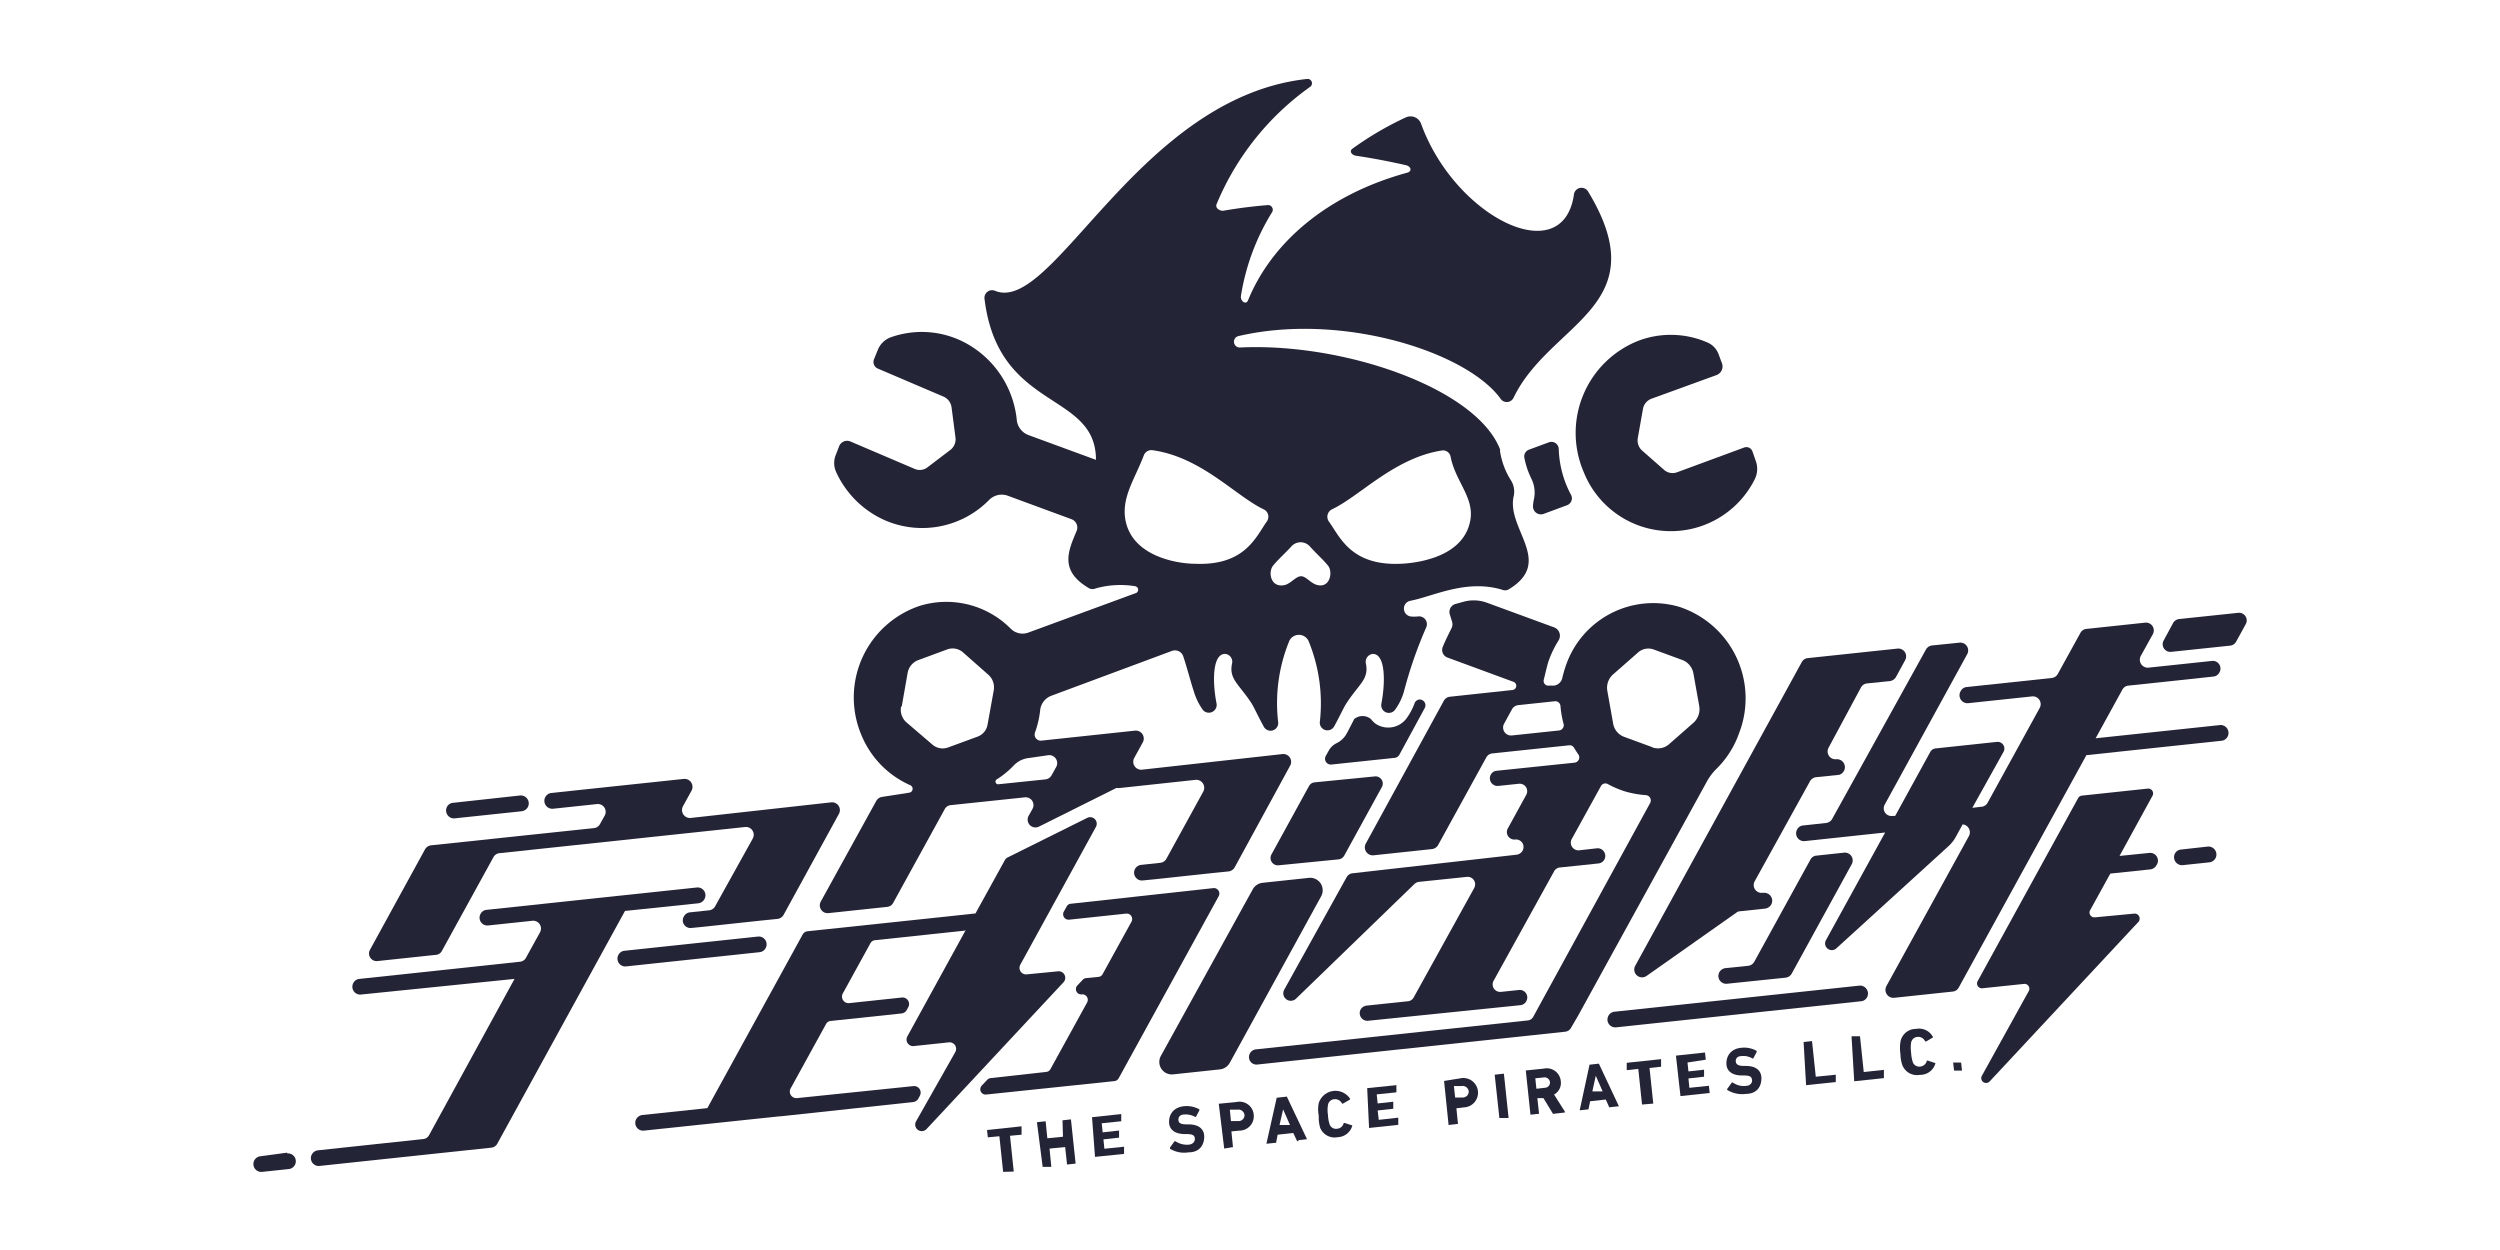 <svg xmlns="http://www.w3.org/2000/svg" viewBox="0 0 160 80"><defs><style>.cls-1{fill:#242437;}</style></defs><title>space_pirates</title><g id="Speaker"><g id="Space_Pirates" data-name="Space Pirates"><path class="cls-1" d="M64.2,75s0,0,0,0l-.24-2.28s0,0,0,0l-.74.07s0,0,0,0l-.05-.47a0,0,0,0,1,0,0l2.16-.23a.07.07,0,0,1,.05,0l0,.48a.07.07,0,0,1,0,.05l-.74.07s0,0,0,0l.24,2.29a0,0,0,0,1,0,0Z"/><path class="cls-1" d="M66.37,71.87a0,0,0,0,1,0-.05l.55-.06a.07.07,0,0,1,0,0l.11,1.09a0,0,0,0,0,0,0l1-.1s0,0,0,0L68,71.7s0,0,0,0l.54-.06s0,0,0,0l.3,2.83a0,0,0,0,1,0,0l-.55.06a0,0,0,0,1,0,0l-.12-1.12s0,0,0,0l-1,.1s0,0,0,0l.11,1.12s0,0,0,.05l-.55,0s0,0,0,0Z"/><path class="cls-1" d="M69.89,71.5s0,0,0,0l1.87-.2a0,0,0,0,1,0,0l0,.46s0,0,0,0l-1.25.13s0,0,0,0l.06.58,0,0,1-.11s0,0,.05,0l0,.45a0,0,0,0,1,0,0l-1,.11s0,0,0,0l.06.6s0,0,0,0l1.26-.13a0,0,0,0,1,0,0l0,.46a.05.05,0,0,1,0,0l-1.86.19s0,0,0,0Z"/><path class="cls-1" d="M74.88,73.52s0,0,0-.08l.29-.4s0,0,.06,0a1.3,1.3,0,0,0,.8.22c.3,0,.46-.2.44-.4s-.14-.27-.49-.28h-.16c-.6,0-1-.27-1-.78s.31-.93.94-1a1.66,1.66,0,0,1,1,.2s0,0,0,.06l-.22.42s0,0-.06,0a1.19,1.19,0,0,0-.7-.15c-.26,0-.38.17-.36.36s.15.26.49.27h.16c.6,0,1,.26,1,.79s-.3,1-1,1A1.75,1.75,0,0,1,74.88,73.52Z"/><path class="cls-1" d="M78.35,73.51a0,0,0,0,1,0,0L78,70.64a.05.05,0,0,1,0,0l1.13-.11a.91.91,0,0,1,1.11.83.92.92,0,0,1-.91,1l-.52.05s0,0,0,0l.1,1s0,0,0,0Zm1.3-2.14a.39.39,0,0,0-.46-.35l-.48,0s0,0,0,0l.07.73s0,0,0,0l.48,0A.38.38,0,0,0,79.65,71.37Z"/><path class="cls-1" d="M81.71,70.25s0,0,.05,0l.54-.06a.07.07,0,0,1,.06,0l1.29,2.72s0,0,0,0l-.55.06A.05.05,0,0,1,83,73l-.23-.49-1,.11-.1.52s0,0-.06,0l-.56.06s0,0,0,0ZM82.56,72l-.44-1h0l-.23,1Z"/><path class="cls-1" d="M84.4,71.4a2,2,0,0,1,0-.8,1.12,1.12,0,0,1,2-.29,0,0,0,0,1,0,.06l-.45.26s0,0-.06,0a.49.49,0,0,0-.5-.28.44.44,0,0,0-.4.37,1.91,1.91,0,0,0,0,.63,2.13,2.13,0,0,0,.11.62.43.43,0,0,0,.47.27.47.47,0,0,0,.43-.37,0,0,0,0,1,.06,0l.49.16s0,0,0,0a1,1,0,0,1-.94.75,1,1,0,0,1-1.12-.6A2.46,2.46,0,0,1,84.4,71.4Z"/><path class="cls-1" d="M87.5,69.64s0,0,0,0l1.87-.19a0,0,0,0,1,0,0l0,.46s0,0,0,0l-1.26.13s0,0,0,0l.06.58s0,0,0,0l1-.11a0,0,0,0,1,0,0l0,.45s0,0,0,0l-1,.11a0,0,0,0,0,0,0l.07.6a0,0,0,0,0,0,0l1.25-.14a0,0,0,0,1,0,0l0,.46s0,0,0,0l-1.87.2a.07.07,0,0,1,0,0Z"/><path class="cls-1" d="M92.71,72a.05.05,0,0,1,0,0l-.29-2.82a0,0,0,0,1,0,0L93.54,69a.94.94,0,1,1,.19,1.87l-.52.06s0,0,0,0l.1,1s0,0,0,0ZM94,69.86a.39.39,0,0,0-.47-.35l-.48,0s0,0,0,0l.08.73s0,0,0,0l.48,0A.38.38,0,0,0,94,69.86Z"/><path class="cls-1" d="M95.66,68.78a0,0,0,0,1,0,0l.54-.06a0,0,0,0,1,.05,0l.3,2.83s0,0,0,0l-.54,0a0,0,0,0,1-.05,0Z"/><path class="cls-1" d="M99.46,71.28a.07.07,0,0,1-.07,0l-.61-1-.39,0s0,0,0,0l.11,1a0,0,0,0,1,0,0l-.55.06a0,0,0,0,1,0,0l-.3-2.83s0,0,0,0l1.16-.12a.9.9,0,0,1,1.08.8.84.84,0,0,1-.43.86l.69,1.09s0,0,0,.06Zm-.26-2a.35.35,0,0,0-.43-.32l-.51.05a0,0,0,0,0,0,0l.07.67s0,0,0,0l.52-.06A.34.34,0,0,0,99.2,69.28Z"/><path class="cls-1" d="M101.73,68.14a0,0,0,0,1,0,0l.54-.06a.07.07,0,0,1,.06,0l1.28,2.72s0,0,0,0l-.56.06a.05.05,0,0,1-.06,0l-.22-.49-1,.11-.11.52a0,0,0,0,1,0,0l-.56.06s0,0,0,0Zm.84,1.71-.44-1h0l-.22,1Z"/><path class="cls-1" d="M105.09,70.69a0,0,0,0,1,0,0l-.24-2.28a0,0,0,0,0,0,0l-.74.08a0,0,0,0,1,0,0l0-.47s0,0,0,0l2.15-.23s0,0,.05,0l0,.48a0,0,0,0,1,0,0l-.74.08s0,0,0,0l.24,2.28s0,0,0,0Z"/><path class="cls-1" d="M107.26,67.56s0,0,0,0l1.86-.2s0,0,0,0l.05.46a.05.05,0,0,1,0,0L108,68a0,0,0,0,0,0,0l.06.57s0,0,0,0l1-.11s0,0,0,0l0,.45s0,0,0,0l-1,.11s0,0,0,0l.06.6s0,0,0,0l1.25-.13s0,0,0,0l.05.46a0,0,0,0,1,0,0l-1.87.2a0,0,0,0,1,0,0Z"/><path class="cls-1" d="M110.55,69.76a.06.06,0,0,1,0-.08l.29-.4a0,0,0,0,1,.06,0,1.18,1.18,0,0,0,.8.22c.3,0,.46-.19.43-.39s-.13-.27-.48-.28h-.16c-.6,0-1-.26-1-.77s.31-.94.94-1a1.61,1.61,0,0,1,1,.2s0,0,0,.06l-.22.42s0,0-.06,0a1.12,1.12,0,0,0-.7-.15c-.26,0-.38.17-.36.35s.15.27.49.28h.15c.61,0,1,.26,1,.79s-.29,1-1,1A1.81,1.81,0,0,1,110.55,69.76Z"/><path class="cls-1" d="M115.43,66.69s0,0,0,0l.54-.06s0,0,0,0l.24,2.28s0,0,0,0l1.28-.13s0,0,0,0l0,.47s0,0,0,0l-1.9.2a0,0,0,0,1,0,0Z"/><path class="cls-1" d="M118.5,66.37s0,0,0-.05l.54,0a0,0,0,0,1,0,0l.24,2.29s0,0,0,0l1.29-.14a0,0,0,0,1,0,0l0,.48s0,0,0,.05l-1.9.2a0,0,0,0,1,0,0Z"/><path class="cls-1" d="M121.63,67.47a2.54,2.54,0,0,1,0-.8,1,1,0,0,1,1-.82,1,1,0,0,1,1.09.54s0,0,0,0l-.44.26a0,0,0,0,1-.07,0,.49.49,0,0,0-.49-.29.45.45,0,0,0-.41.37,2.3,2.3,0,0,0,0,.63,2.47,2.47,0,0,0,.11.62.44.44,0,0,0,.48.28.48.48,0,0,0,.42-.38,0,0,0,0,1,.06,0l.49.16s0,0,0,0a1,1,0,0,1-1,.75,1,1,0,0,1-1.11-.6A2.09,2.09,0,0,1,121.63,67.47Z"/><path class="cls-1" d="M125,68a0,0,0,0,1,0,0l.51,0a0,0,0,0,1,0,0l.06.52a.07.07,0,0,1,0,0l-.51,0s0,0,0,0Z"/><path class="cls-1" d="M24.14,61.51l3.76-.4a.47.47,0,0,0,.38-.25l3.3-6A.49.49,0,0,1,32,54.6l15.68-1.67a.5.5,0,0,1,.49.75L45.77,58a.49.49,0,0,1-.39.26l-1.23.13a.5.5,0,0,0-.38.26.49.49,0,0,0,.48.74l.8-.08,3.63-.39,1.08-.11a.51.51,0,0,0,.39-.26l3.54-6.46a.5.5,0,0,0-.49-.74l-9,1a.51.51,0,0,1-.49-.75l.55-1a.51.51,0,0,0-.49-.75l-8.49.9a.52.52,0,0,0-.38.26.51.51,0,0,0,.49.75l2.82-.3a.5.5,0,0,1,.49.74l-.3.54A.5.5,0,0,1,38,53l-10.41,1.1a.52.52,0,0,0-.39.26l-3.54,6.46A.49.49,0,0,0,24.14,61.51Z"/><path class="cls-1" d="M84.14,50.07a.46.46,0,0,0-.36.23l-2.41,4.39a.47.47,0,0,0,.45.69L85.67,55a.48.48,0,0,0,.36-.24l2.41-4.39a.46.46,0,0,0-.45-.68Z"/><path class="cls-1" d="M89.55,48.32l1.63-3a.37.37,0,0,0-.36-.55h0a.37.37,0,0,0-.28.22A3.86,3.86,0,0,1,90,46a1.46,1.46,0,0,1-1.93.34,1.43,1.43,0,0,1-.33-.32.84.84,0,0,0-1.07,0c-.14.27-.31.61-.49.94a1.46,1.46,0,0,1-.63.6,1.13,1.13,0,0,0-.51.48l-.19.34a.37.37,0,0,0,.36.55l4.08-.43A.4.4,0,0,0,89.55,48.32Z"/><path class="cls-1" d="M29.05,52.38l4.34-.46a.53.53,0,0,0,.39-.26.51.51,0,0,0-.49-.75L29,51.38a.48.48,0,0,0-.39.25A.51.51,0,0,0,29.05,52.38Z"/><path class="cls-1" d="M105.38,62.46l5.76-4.06a.4.4,0,0,1,.23-.08l1.6-.17a.53.53,0,0,0,.39-.26.51.51,0,0,0-.49-.75h-.08a.5.5,0,0,1-.49-.74L115.84,50a.53.53,0,0,1,.39-.26l1.47-.15a.51.51,0,0,0-.1-1h-.08a.5.5,0,0,1-.49-.74L119.1,44a.5.5,0,0,1,.38-.26l1.47-.15a.53.53,0,0,0,.39-.26l.59-1.08a.5.5,0,0,0-.49-.74l-5.75.61a.49.49,0,0,0-.38.26L104.66,61.8A.5.5,0,0,0,105.38,62.46Z"/><path class="cls-1" d="M111.9,61.81l-1.47.15a.52.52,0,0,0-.39.26.5.5,0,0,0,.49.74l3.76-.39a.52.52,0,0,0,.38-.26l3.84-7a.5.5,0,0,0-.49-.74l-1.77.19a.47.47,0,0,0-.38.25l-3.59,6.53A.52.52,0,0,1,111.9,61.81Z"/><path class="cls-1" d="M18.38,73.77,16.67,74a.5.5,0,0,0,.1,1l1.71-.18a.5.5,0,0,0-.1-1Z"/><path class="cls-1" d="M143.25,39.22l-3.8.4a.51.51,0,0,0-.37.25L138.47,41a.49.49,0,0,0,.47.72l3.8-.4a.49.49,0,0,0,.37-.25l.61-1.11A.49.49,0,0,0,143.25,39.22Z"/><path class="cls-1" d="M119,63.08l-15.68,1.67a.49.49,0,0,0-.38.26.5.5,0,0,0,.49.74l15.68-1.67a.48.48,0,0,0,.38-.25A.51.51,0,0,0,119,63.08Z"/><path class="cls-1" d="M40,58.3v0l4.7-.49a.52.52,0,0,0,.38-.26.5.5,0,0,0-.49-.75L31.14,58.23a.48.48,0,0,0-.38.25h0a.5.5,0,0,0,.48.75l2.83-.3a.5.5,0,0,1,.49.74l-.9,1.63a.47.47,0,0,1-.38.25L23,62.65a.48.48,0,0,0-.38.25h0a.5.5,0,0,0,.49.75l9.82-1,0,0-5.47,10a.47.47,0,0,1-.38.25l-6.73.72a.51.51,0,0,0-.39.26h0a.5.5,0,0,0,.49.74l11-1.17a.49.49,0,0,0,.38-.26L40,58.3Z"/><path class="cls-1" d="M142.12,46.4l-8,.85,1.71-3.11a.49.49,0,0,1,.39-.26l5.44-.58a.48.48,0,0,0,.38-.26.49.49,0,0,0-.48-.74l-4.06.43a.51.51,0,0,1-.49-.75l.77-1.39a.5.5,0,0,0-.49-.74l-3.76.4a.48.48,0,0,0-.38.25l-1.45,2.63a.5.5,0,0,1-.38.26l-5.45.58a.48.48,0,0,0-.38.25A.51.51,0,0,0,126,45l4.05-.43a.5.5,0,0,1,.49.74l-3.33,6.06a.49.49,0,0,1-.38.26l-.6.07,2-3.59a.43.43,0,0,0-.42-.63l-3.94.42a.45.45,0,0,0-.33.22l-2.25,4.1-.18,0a.49.49,0,0,1-.48-.74l5.27-9.61a.5.5,0,0,0-.49-.74l-1.77.18a.52.52,0,0,0-.38.26l-6,10.84a.51.51,0,0,1-.39.26l-1.47.16a.47.47,0,0,0-.38.25.5.5,0,0,0,.49.75l5.14-.55-3.8,6.91a.43.43,0,0,0,.66.52l7.22-6.58a2.27,2.27,0,0,0,.43-.55l.45-.82a.51.51,0,0,1,.4.75l-5.28,9.6a.51.51,0,0,0,.49.75l3.76-.4a.48.48,0,0,0,.38-.26l8.17-14.87,8.64-.92a.5.5,0,0,0,.39-.25A.51.51,0,0,0,142.12,46.4Z"/><path class="cls-1" d="M141.3,54.18l-1.71.19a.48.48,0,0,0-.39.25.51.51,0,0,0,.49.75l1.71-.18a.52.52,0,0,0,.39-.26A.51.51,0,0,0,141.3,54.18Z"/><path class="cls-1" d="M137.52,54.59l-1.87.19,2.11-3.85a.31.31,0,0,0-.3-.46l-4.22.45a.31.31,0,0,0-.24.16l-6.43,11.71a.31.31,0,0,0,.3.46l2.67-.28a.31.31,0,0,1,.3.46l-3,5.42a.31.31,0,0,0,.49.37L136.86,59a.32.32,0,0,0-.25-.53l-2.54.24a.31.31,0,0,1-.3-.46l1.29-2.34,2.57-.27a.52.52,0,0,0,.38-.26A.5.5,0,0,0,137.52,54.59Z"/><path class="cls-1" d="M67.76,62.16l-2.06.2a.42.42,0,0,1-.4-.62l4.84-8.82a.42.42,0,0,0-.55-.58l-5.11,2.54a.46.46,0,0,0-.17.17l-1.88,3.41,0,0L51.69,59.6a.41.41,0,0,0-.32.21l-6.1,11.11-4.16.44a.53.53,0,0,0-.39.26.5.5,0,0,0,.49.74l8.73-.92.06,0,8.45-.91a.44.44,0,0,0,.32-.21l.1-.19a.42.42,0,0,0-.41-.62L51,70.28a.42.42,0,0,1-.4-.62l2.26-4.11a.38.38,0,0,1,.32-.21l4.53-.48a.42.42,0,0,0,.32-.22l.1-.18a.42.42,0,0,0-.4-.62l-3.38.36a.42.42,0,0,1-.41-.62l1.76-3.2a.38.38,0,0,1,.32-.21l5.74-.61.06-.06-3.75,6.83a.42.42,0,0,0,.4.62l2.26-.24a.42.42,0,0,1,.41.62l-2.52,4.45a.42.42,0,0,0,.67.49l8.77-9.4A.42.42,0,0,0,67.76,62.16Z"/><path class="cls-1" d="M49,60.68a.5.5,0,0,0-.49-.74l-8.55.91a.49.49,0,0,0-.38.26.5.5,0,0,0,.49.74l8.54-.91A.49.49,0,0,0,49,60.68Z"/><path class="cls-1" d="M77.65,56.84l-9.12,1a.32.32,0,0,0-.26.17l-.19.34a.35.35,0,0,0,.34.51l3.66-.39a.35.35,0,0,1,.34.51l-1.85,3.36a.33.33,0,0,1-.26.18l-.81.08a.33.33,0,0,0-.21.11l-.33.35a.34.34,0,0,0,.28.58.35.35,0,0,1,.34.51l-2.35,4.27a.33.33,0,0,1-.26.18L63.39,69a.36.36,0,0,0-.21.11l-.34.36a.34.34,0,0,0,.28.58l8.21-.86A.36.36,0,0,0,71.6,69L78,57.35A.35.35,0,0,0,77.65,56.84Z"/><path class="cls-1" d="M83.8,56.18l-3,.32a.82.82,0,0,0-.62.41L74.3,67.57a.8.8,0,0,0,.78,1.19l3-.32a.82.82,0,0,0,.62-.41l5.85-10.66A.8.8,0,0,0,83.8,56.18Z"/><path class="cls-1" d="M98.11,32.4a.51.51,0,0,0,.68.49l1.51-.56a.47.47,0,0,0,.24-.67,6.62,6.62,0,0,1-.78-2.92.47.47,0,0,0-.61-.44l-1.3.48a.46.46,0,0,0-.29.52A5.23,5.23,0,0,0,98,30.62,2,2,0,0,1,98.16,32,3.15,3.15,0,0,0,98.11,32.4Z"/><path class="cls-1" d="M101.37,30.24a6,6,0,0,0,10.93.44,1.48,1.48,0,0,0,.08-1.15l-.22-.63a.41.41,0,0,0-.53-.26l-4.31,1.59a.82.82,0,0,1-.82-.16l-1.4-1.23a.87.87,0,0,1-.28-.81l.33-1.86a.86.86,0,0,1,.54-.65L109.87,24a.59.59,0,0,0,.34-.74L110,22.7a1.3,1.3,0,0,0-.7-.77,5.86,5.86,0,0,0-4.42-.13A6.34,6.34,0,0,0,101.37,30.24Z"/><path class="cls-1" d="M111.31,46.9a6.16,6.16,0,0,0-3.83-8.06,5.91,5.91,0,0,0-7.23,3.66,7.32,7.32,0,0,0-.26.88.63.63,0,0,1-.54.5l-.33,0a.3.3,0,0,1-.32-.37c.1-.39.23-1,.33-1.26A6.57,6.57,0,0,1,99.74,41a.57.57,0,0,0-.28-.85l-4.28-1.57a2.46,2.46,0,0,0-1.47-.08l-.58.16a.53.53,0,0,0-.34.67l.13.42a.59.59,0,0,1,0,.41c-.22.44-.42.84-.58,1.23a.52.52,0,0,0,.29.69l4.24,1.56a.27.27,0,0,1-.07.52l-4,.43a.5.5,0,0,0-.39.25l-5,9.15a.51.51,0,0,0,.49.75l3.76-.4a.52.52,0,0,0,.38-.26l3.08-5.6a.49.49,0,0,1,.38-.26l4.92-.52a.32.32,0,0,1,.32.16c.09.15.18.29.28.43a.34.34,0,0,1-.24.52l-5,.52a.47.47,0,0,0-.37.25l0,0a.49.49,0,0,0,.47.72l1.33-.14a.48.48,0,0,1,.47.71l-1.18,2.15a.48.48,0,0,0,.47.71.48.48,0,0,1,.47.72l0,0a.51.51,0,0,1-.37.25L86.56,55.89a.49.49,0,0,0-.37.24l-4,7.21a.48.48,0,0,0,.75.58l7.58-7.34a.53.53,0,0,1,.29-.14l3.07-.32a.48.48,0,0,1,.47.71l-3.87,7a.47.47,0,0,1-.37.25l-2.66.28a.51.51,0,0,0-.37.25l0,0a.49.49,0,0,0,.47.72l9.77-1a.47.47,0,0,0,.36-.25l0,0a.48.48,0,0,0-.47-.72l-1.15.12a.48.48,0,0,1-.47-.71l3.87-7a.47.47,0,0,1,.36-.25l2.49-.26a.49.49,0,0,0,.37-.25l0,0a.49.49,0,0,0-.47-.72l-1.15.13a.49.49,0,0,1-.47-.72l1.87-3.39a.32.32,0,0,1,.44-.13,6,6,0,0,0,1.1.47,6.41,6.41,0,0,0,1.34.24.34.34,0,0,1,.27.5L98.13,65.07a.45.45,0,0,1-.37.24L80.37,67.16a.49.49,0,0,0-.37.25l0,0a.48.48,0,0,0,.47.72l19.7-2.1a.48.48,0,0,0,.37-.24L101,65l8.25-15a3.56,3.56,0,0,1,.65-.84A6,6,0,0,0,111.31,46.9Zm-14.56.17a.51.51,0,0,1-.49-.75l.51-.93a.52.52,0,0,1,.39-.26l2.35-.25a.33.33,0,0,1,.36.31,6.33,6.33,0,0,0,.2,1.14.34.34,0,0,1-.29.42Zm9,.75-1.8-.66a1.1,1.1,0,0,1-.71-.86l-.37-2.08a1.14,1.14,0,0,1,.37-1.06l1.56-1.37a1,1,0,0,1,1.07-.21l1.8.66a1.13,1.13,0,0,1,.71.87l.37,2.07a1.17,1.17,0,0,1-.36,1.07l-1.56,1.37A1.07,1.07,0,0,1,105.72,47.82Z"/><path class="cls-1" d="M56.71,33.33A6,6,0,0,0,63.3,32a1.13,1.13,0,0,1,1.18-.28l4.1,1.51a.57.57,0,0,1,.32.76c-.55,1.3-1.11,2.55.82,3.67a.5.5,0,0,0,.4,0,5.82,5.82,0,0,1,2.54-.14.23.23,0,0,1,0,.45l-6.86,2.52a1.07,1.07,0,0,1-1.11-.25,5.8,5.8,0,0,0-5.81-1.47,6.18,6.18,0,0,0-3.76,8.25,6,6,0,0,0,3.15,3.24.25.25,0,0,1-.07.47L56.46,51a.52.52,0,0,0-.38.26L52.53,57.7a.5.5,0,0,0,.49.74l3.76-.4a.48.48,0,0,0,.38-.25l3.3-6a.48.48,0,0,1,.38-.26l4.75-.5a.5.5,0,0,1,.49.74l-.24.43a.5.5,0,0,0,.66.7l4.93-2.46a.37.37,0,0,1,.17,0l4.92-.53a.51.51,0,0,1,.49.75l-2.36,4.3a.51.51,0,0,1-.39.26l-1.21.13a.51.51,0,0,0-.4.25.5.5,0,0,0,.48.75l.8-.08,3.63-.39,1.08-.11a.52.52,0,0,0,.38-.26L82.57,49a.5.5,0,0,0-.49-.74l-9,1a.51.51,0,0,1-.49-.75l.55-1a.51.51,0,0,0-.49-.75l-6,.64a.39.39,0,0,1-.41-.52,6.12,6.12,0,0,0,.33-1.42,1.11,1.11,0,0,1,.71-.93L75,41.66a.56.56,0,0,1,.73.35c.28.85.45,1.56.67,2.22a3.94,3.94,0,0,0,.58,1.2.5.5,0,0,0,.88-.4c-.28-1.43-.26-3.19.55-3.18a.5.5,0,0,1,.44.62c-.21,1,.45,1.31,1.26,2.56.14.22.43.86.77,1.47a.49.49,0,0,0,.92-.3,10.51,10.51,0,0,1,.69-5.12.68.68,0,0,1,1.28,0,10.49,10.49,0,0,1,.7,5.12.49.49,0,0,0,.91.3c.34-.61.63-1.25.78-1.47.8-1.25,1.46-1.54,1.26-2.55a.51.51,0,0,1,.44-.63c.8,0,.82,1.75.55,3.18a.49.49,0,0,0,.87.4,3.72,3.72,0,0,0,.58-1.2,27.37,27.37,0,0,1,1.41-4.06.5.5,0,0,0-.5-.72,2.13,2.13,0,0,1-.51,0,.51.51,0,0,1,0-1c1.44-.27,3.55-1.4,5.87-.71a.48.48,0,0,0,.39,0c3-1.77-.14-3.88.36-6a1.35,1.35,0,0,0-.18-1A4.81,4.81,0,0,1,96,28.86a.2.2,0,0,0,0-.11c-1.53-3.91-10-6.83-16.64-6.51a.37.37,0,0,1-.1-.73c6.59-1.54,14.59,1,16.77,4a.48.48,0,0,0,.84-.06c2.34-4.85,9.24-5.81,4.77-13.19a.49.49,0,0,0-.91.2c-.71,4.87-7.61,1.42-9.77-4.51a.72.72,0,0,0-1-.43,20.53,20.53,0,0,0-3.41,2c-.21.15-.05.41.25.45,1.07.16,2.12.36,3.17.6.35.08.41.39.1.48-5.06,1.38-8.66,4.41-10.2,8.18-.12.3-.5.05-.45-.29a14.44,14.44,0,0,1,2-5.37.3.3,0,0,0-.32-.44c-1,.08-1.89.2-2.83.36-.26,0-.5-.2-.41-.42a17.37,17.37,0,0,1,6-7.52.28.28,0,0,0-.18-.5c-10.82,1.16-16.28,15.11-20,13.56a.49.49,0,0,0-.67.53c.88,7.14,7,5.9,7.13,10.15,0,0,0,.09,0,.14l-4.33-1.59a1.16,1.16,0,0,1-.74-1,6.31,6.31,0,0,0-3.35-4.93A5.92,5.92,0,0,0,57,21.59a1.43,1.43,0,0,0-.82.8l-.25.62a.46.46,0,0,0,.23.57l4.24,1.81a.87.87,0,0,1,.5.68L61.15,28a.86.86,0,0,1-.32.79L59.37,29.9a.81.81,0,0,1-.83.11l-4.1-1.75a.55.55,0,0,0-.74.31l-.2.52a1.38,1.38,0,0,0,0,1.09A6.17,6.17,0,0,0,56.71,33.33Zm1,11.89.38-2.16a1.07,1.07,0,0,1,.67-.81l1.87-.69a1,1,0,0,1,1,.19l1.62,1.43a1.08,1.08,0,0,1,.35,1l-.39,2.16a1,1,0,0,1-.66.81l-1.88.69a1,1,0,0,1-1-.19L58,46.22A1.07,1.07,0,0,1,57.67,45.22Zm9.4,3.11a.51.51,0,0,1,.49.75l-.3.54a.52.52,0,0,1-.38.26l-3,.31a.17.17,0,0,1-.11-.32A5.67,5.67,0,0,0,64.87,49a1.57,1.57,0,0,1,1-.49ZM85.24,32.6c1.8-.85,4-3.3,7.05-3.77a.49.49,0,0,1,.55.41c.31,1.56,1.49,2.58,1.27,4-.39,2.47-3.54,2.8-4.44,2.84-3.21.15-3.91-1.72-4.62-2.7A.53.53,0,0,1,85.24,32.6Zm-3.77,3.61c.32-.4.7-.72,1.18-1.24a.79.79,0,0,1,1.18,0c.47.52.85.84,1.17,1.24s.12,1.47-.73,1.22c-.41-.12-.68-.55-1-.55s-.63.43-1,.55C81.35,37.68,81.13,36.66,81.47,36.21Zm-8.26-7.08a.52.52,0,0,1,.53-.32c3.14.43,5.33,2.93,7.14,3.79a.52.52,0,0,1,.2.77c-.71,1-1.41,2.86-4.63,2.71-.89,0-4-.37-4.43-2.84C71.79,31.79,72.61,30.7,73.21,29.13Z"/></g></g></svg>